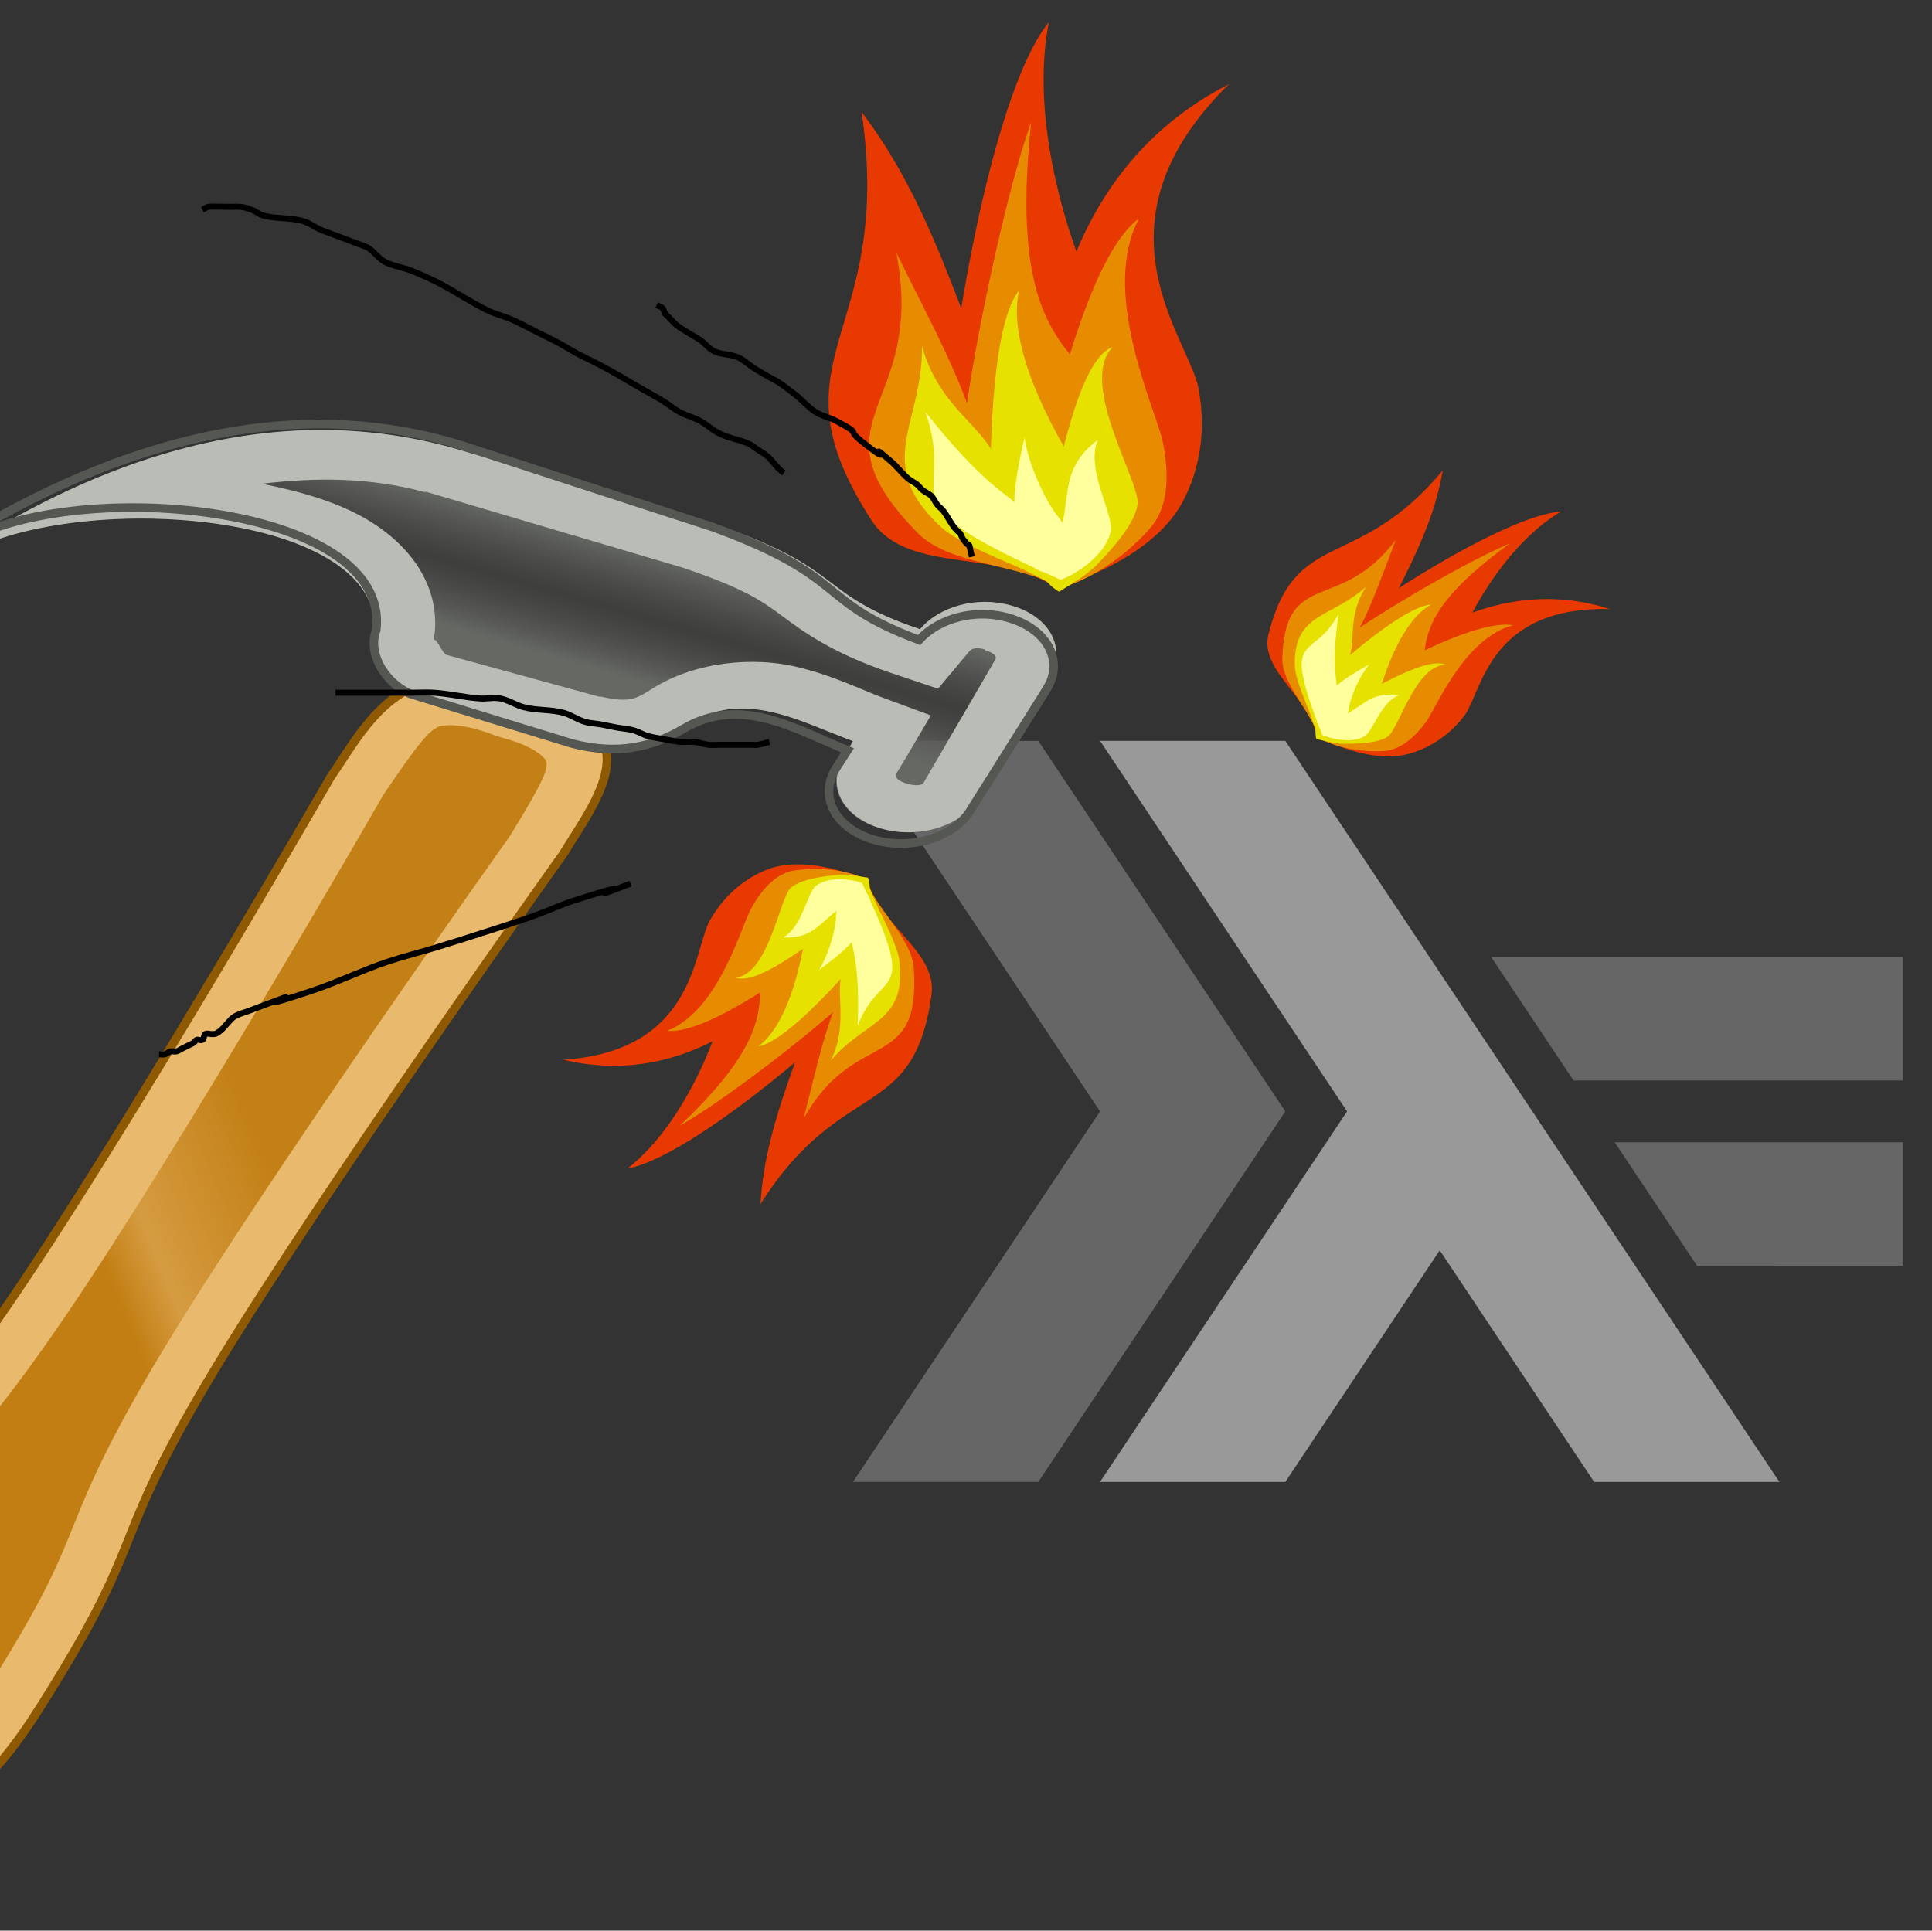 <?xml version="1.0" encoding="UTF-8" standalone="no"?>
<svg
   xmlns:dc="http://purl.org/dc/elements/1.1/"
   xmlns:cc="http://creativecommons.org/ns#"
   xmlns:rdf="http://www.w3.org/1999/02/22-rdf-syntax-ns#"
   xmlns:svg="http://www.w3.org/2000/svg"
   xmlns="http://www.w3.org/2000/svg"
   xmlns:xlink="http://www.w3.org/1999/xlink"
   xmlns:sodipodi="http://sodipodi.sourceforge.net/DTD/sodipodi-0.dtd"
   xmlns:inkscape="http://www.inkscape.org/namespaces/inkscape"
   viewBox="0 0 323.141 322.95"
   version="1.1"
   id="svg40"
   sodipodi:docname="fire.svg"
   inkscape:version="0.92.2 (5c3e80d, 2017-08-06)">
  <rect x="0" y="0" width="323.141" height="322.95" fill="#333333" stroke="none"/>
  <defs
     id="defs44">
    <linearGradient
       id="f"
       gradientUnits="userSpaceOnUse"
       x1="648.335"
       y1="375.091"
       x2="653.114"
       y2="375.091"
       gradientTransform="matrix(1.563,-0.51,-0.48,-1.175,-822.883,748.029)">
      <stop
         id="stop1069"
         stop-color="#c27e13"
         offset="0" />
      <stop
         id="stop1071"
         stop-opacity=".498"
         stop-color="#c27e13"
         offset=".269" />
      <stop
         id="stop1073"
         stop-opacity=".974"
         stop-color="#c27e13"
         offset="1" />
    </linearGradient>
    <linearGradient
       id="h"
       gradientUnits="userSpaceOnUse"
       x1="-265.817"
       y1="330.347"
       x2="-268.386"
       y2="327.573"
       gradientTransform="matrix(1.563,-0.51,-0.48,-1.175,603.378,201.125)">
      <stop
         id="stop1076"
         stop-color="#666864"
         offset="0" />
      <stop
         id="stop1078"
         stop-opacity=".498"
         stop-color="#494a47"
         offset=".5" />
      <stop
         id="stop1080"
         stop-color="#666864"
         offset="1" />
    </linearGradient>
    <clipPath
       id="d">
      <path
         id="path1083"
         d="M0 120h170V0H0zm0 0" />
    </clipPath>
    <linearGradient
       id="a">
      <stop
         id="stop1086"
         offset="0" />
      <stop
         id="stop1088"
         stop-color="#fff"
         offset="1" />
    </linearGradient>
    <linearGradient
       x1="-553.27"
       y1="525.908"
       x2="-666.116"
       y2="413.045"
       id="j"
       xlink:href="#a"
       gradientUnits="userSpaceOnUse"
       gradientTransform="matrix(0.11,0,0,0.098,93.012,-33.659)" />
    <linearGradient
       x1="-666.117"
       y1="413.045"
       x2="-553.27"
       y2="525.908"
       id="i"
       xlink:href="#a"
       gradientUnits="userSpaceOnUse"
       gradientTransform="matrix(0.11,0,0,0.098,93.012,-33.659)" />
    <meshgradient
       y="3.139"
       x="4.994"
       gradientUnits="userSpaceOnUse"
       id="e">
      <meshrow
         id="meshrow1111">
        <meshpatch
           id="meshpatch1109">
          <stop
             id="stop1101"
             stop-color="#fff"
             path="c 13.609,0 27.218,0 40.826,0" />
          <stop
             id="stop1103"
             path="c 0,13.117 0,26.235 0,39.353" />
          <stop
             id="stop1105"
             stop-color="#fff"
             path="c -13.609,0 -30.599,6.554 -44.207,6.554" />
          <stop
             id="stop1107"
             path="c 0,-13.117 14.732,-28.234 3.381,-45.907" />
        </meshpatch>
      </meshrow>
    </meshgradient>
    <meshgradient
       y="3.139"
       x="4.994"
       gradientUnits="userSpaceOnUse"
       id="c">
      <meshrow
         id="meshrow1124">
        <meshpatch
           id="meshpatch1122">
          <stop
             id="stop1114"
             stop-color="#fff"
             path="c 13.609,0 27.218,0 40.826,0" />
          <stop
             id="stop1116"
             path="c 0,13.117 0,26.235 0,39.353" />
          <stop
             id="stop1118"
             stop-color="#fff"
             path="c -13.609,0 -30.599,6.554 -44.207,6.554" />
          <stop
             id="stop1120"
             path="c 0,-13.117 14.732,-28.234 3.381,-45.907" />
        </meshpatch>
      </meshrow>
    </meshgradient>
  </defs>
  <sodipodi:namedview
     pagecolor="#ffffff"
     bordercolor="#666666"
     borderopacity="1"
     objecttolerance="10"
     gridtolerance="10"
     guidetolerance="10"
     inkscape:pageopacity="0"
     inkscape:pageshadow="2"
     inkscape:window-width="1916"
     inkscape:window-height="2106"
     id="namedview42"
     showgrid="false"
     inkscape:zoom="2.0669106"
     inkscape:cx="206.9055"
     inkscape:cy="196.26699"
     inkscape:window-x="1920"
     inkscape:window-y="16"
     inkscape:window-maximized="0"
     inkscape:current-layer="svg40" />
  <g
     id="g3255"
     transform="matrix(1.033,0,0,1.033,142.667,123.93)"
     style="stroke-width:3.66">
    <g
       id="g3235"
       style="fill:#666666;stroke-width:3.66">
      <path
         id="path3229"
         d="M 0,120 40,60 0,0 h 30 l 40,60 -40,60"
         inkscape:connector-curvature="0"
         style="stroke-width:3.66" />
      <path
         id="path3231"
         d="M 136.667,85 123.333,65 H 170 v 20"
         inkscape:connector-curvature="0"
         style="stroke-width:3.66" />
      <path
         id="path3233"
         d="M 116.667,55 103.333,35 H 170 v 20"
         inkscape:connector-curvature="0"
         style="stroke-width:3.66" />
    </g>
    <g
       id="g3239"
       style="fill:#999999;stroke-width:3.66">
      <path
         id="path3237"
         d="M 40,120 80,60 40,0 h 30 l 80,120 H 120 L 95,82.5 70,120"
         inkscape:connector-curvature="0"
         style="stroke-width:3.66" />
    </g>
  </g>
  <g
     id="g38"
     transform="matrix(0.334,0,0,0.334,115.834,0.762)"
     style="fill-rule:evenodd;stroke-width:2.99">
    <path
       d="M 90.127,259.107 C 35.733,175.6 101.411,168.142 84.658,53.818 c 41.087,53.934 52.557,120.09 69.806,139.657 11.904,15.367 17.775,33.916 16.175,52.974 -0.162,15.083 18.9,33.359 13.688,47.44 -27.716,-22.199 -75.387,-7.73 -94.2,-34.782 z"
       id="path14"
       inkscape:connector-curvature="0"
       style="fill:#e73900;stroke-width:2.99" />
    <path
       d="m 172.388,283.491 c 0.315,-15.992 -19.037,-22.93 -26.82,-35.42 -12.892,-9.54 -16.976,-24.39 -17.26,-39.013 -1.049,-23.387 19.798,-162.834 50.168,-200.285 -11.638,57.509 17.256,134.114 35.107,159.457 12.08,19.69 16.621,42.362 12.27,64.67 -2.138,17.798 -16.881,28.493 -24.857,44.456 -7.978,9.613 -18.835,10.524 -28.608,6.135 z"
       id="path16"
       inkscape:connector-curvature="0"
       style="fill:#e73900;stroke-width:2.99" />
    <path
       d="m 183.412,291.314 c 4.63,-13.894 -4.532,-35.916 -7.416,-48.802 -7.827,-11.603 -7.07,-25.613 -3.3,-38.462 5.548,-20.7 6.465,-118.385 96.02,-164.259 -69.455,68.147 -23.337,123.53 -15.818,150.198 4.392,20.266 2.147,41.39 -7.758,59.616 -13.675,25.163 -50.187,39.031 -61.728,41.71 z"
       id="path18"
       inkscape:connector-curvature="0"
       style="fill:#e73900;stroke-width:2.99" />
    <path
       d="m 168.656,283.17 c 0.238,-13.055 -14.399,-18.72 -20.286,-28.916 -9.752,-7.788 -12.84,-19.911 -13.056,-31.85 -0.792,-19.092 18.661,-120.037 34.262,-163.51 -10.646,98.544 16.737,109.49 30.24,130.179 9.136,16.075 12.571,34.584 9.28,52.796 -1.617,14.53 -8.587,27.774 -14.62,40.806 -6.034,7.848 -18.428,4.079 -25.82,0.495 z"
       id="path20"
       inkscape:connector-curvature="0"
       style="fill:#e78c00;stroke-width:2.99" />
    <path
       d="m 112.534,264.461 c -55.873,-57.364 5.005,-61.359 -10.49,-140.14 18.402,37.133 33.662,65.029 40.363,91.395 9.916,9.31 44.18,66.147 42.127,76.451 -21.594,-12.293 -55.912,-11.188 -72,-27.706 z"
       id="path22"
       inkscape:connector-curvature="0"
       style="fill:#e78c00;stroke-width:2.99" />
    <path
       d="m 123.691,261.007 c -33.422,-31.728 -8.462,-50.356 -8.76,-89.984 9.239,34.682 38.463,43.228 38.088,64.062 4.828,6.233 30.107,50.676 27.994,56.387 -11.24,-9.003 -44.658,-18.444 -57.322,-30.465 z"
       id="path24"
       inkscape:connector-curvature="0"
       style="fill:#e7e100;stroke-width:2.99" />
    <path
       d="m 177.415,256.731 c -5.872,-8.706 -5.304,-19.217 -2.476,-28.858 4.164,-15.531 22.457,-101.86 48.59,-120.637 -18.872,35.489 5.945,90.078 11.586,110.087 3.295,15.206 4.217,33.192 -5.82,44.73 -15.165,17.43 -34.307,27.58 -45.033,30.013 -6.82,4.786 -4.682,-25.667 -6.847,-35.335 z"
       id="path26"
       inkscape:connector-curvature="0"
       style="fill:#e78c00;stroke-width:2.99" />
    <path
       d="m 167.974,284.126 c 0.472,-7.987 -8.348,-11.821 -11.698,-18.21 -5.776,-5.013 -7.364,-12.513 -7.197,-19.827 -0.009,-11.71 -0.408,-84.702 14.42,-102.847 -6.563,28.525 18.154,71.047 25.903,84.051 5.193,10.07 6.833,21.489 4.363,32.557 -1.353,8.855 -5.952,16.79 -9.97,24.618 -3.891,4.654 -11.385,2.037 -15.821,-0.342 z"
       id="path28"
       inkscape:connector-curvature="0"
       style="fill:#e7e100;stroke-width:2.99" />
    <path
       d="m 175.028,285.146 c 3.796,-5.56 -0.91,-12.143 -0.563,-18.204 -2,-6.116 0.099,-12.216 3.384,-17.423 5.06,-8.454 13.954,-71.281 32.507,-77.96 -17.08,17.746 12.579,65.196 12.545,77.934 -0.61,9.515 -12.184,22.374 -18.756,29.293 -4.808,5.805 -14.324,11.384 -20.612,15.295 -4.822,-2.931 -6.333,-5.299 -8.505,-8.935 z"
       id="path30"
       inkscape:connector-curvature="0"
       style="fill:#e7e100;stroke-width:2.99" />
    <path
       d="m 168.627,278.788 c -11.805,-18.593 -7.425,-39.337 -2.405,-61.961 2.287,15.351 11.814,33.98 17.199,40.09 3.717,4.797 5.55,10.589 5.05,16.539 -0.05,4.709 -2.441,10.415 -4.068,14.812 -8.654,-6.931 -9.902,-1.034 -15.776,-9.48 z"
       id="path32"
       inkscape:connector-curvature="0"
       style="fill:#ffff9e;stroke-width:2.99" />
    <path
       d="m 181.898,269.566 c 9.145,-20.036 0.092,-35.81 21.051,-51.527 -6.259,14.571 8.056,37.58 6.498,45.559 -2.62,13.417 -20.708,23.403 -25.28,24.437 1.089,-11.033 -6.145,-8.939 -2.27,-18.469 z"
       id="path34"
       inkscape:connector-curvature="0"
       style="fill:#ffff9e;stroke-width:2.99" />
    <path
       d="m 116.603,203.99 c 49.163,62.172 48.076,30.784 67.572,84.03 -92.927,-41.375 -51.22,-37.64 -67.572,-84.03 z"
       id="path36"
       inkscape:connector-curvature="0"
       style="fill:#ffff9e;stroke-width:2.99" />
  </g>
  <g
     id="g1730"
     transform="matrix(4.109,0,0,4.106,-28.801,299.023)"
     style="stroke-width:0.243">
    <path
       style="fill:url(#h);stroke-width:0.351"
       inkscape:connector-curvature="0"
       d="m 4.549,-49.859 0.454,-0.088 c 4.336,-3.018 17.672,-2.233 17.26,2.955 -0.301,0.901 0.376,2.06 1.485,2.539 l 6.697,1.836 c 1.933,0.451 3.356,0.032 4.539,-0.715 2.286,-1.442 4.579,-0.105 6.741,0.694 l -0.444,0.753 c -0.648,1.135 0.063,2.389 1.601,2.823 1.539,0.434 3.303,-0.126 3.956,-1.253 l 2.919,-5.034 c 0.648,-1.135 -0.062,-2.388 -1.607,-2.816 -1.39,-0.396 -2.923,0.047 -3.696,0.973 -4.347,-1.469 -2.902,-2.455 -8.616,-4.348 L 25.37,-54.598 C 17.914,-56.632 10.736,-54.007 4.549,-49.859 Z"
       id="path1181" />
    <g
       id="g1722"
       style="stroke-width:0.243">
      <path
         id="path1175"
         d="M 2.242,0.699 C 5.58,1.711 7.492,-1.356 9.488,-4.644 12.978,-10.399 11.523,-10.062 15.886,-17.255 c 4.363,-7.193 14.059,-20.797 14.059,-20.797 1.389,-2.291 3.809,-5.155 -1.527,-6.552 -4.975,-1.955 -6.438,1.217 -7.967,3.465 0,0 -8.126,14.116 -12.921,21.167 -4.794,7.052 -5.39,6.049 -9.226,11.69 -2.192,3.225 -4.203,6.259 -0.943,7.393 0,0 -0.254,-0.055 2.427,0.817 C 2.468,0.798 2.242,0.699 2.242,0.699 Z"
         inkscape:connector-curvature="0"
         style="fill:#e9b96e;stroke:#8f5902;stroke-width:0.351" />
      <path
         id="path1177"
         d="m 27.127,-42.873 0.272,0.088 c 1.072,0.281 1.52,0.608 1.686,0.773 0.165,0.165 0.19,0.183 0.17,0.415 -0.043,0.441 -0.709,1.543 -1.43,2.732 l -0.094,0.149 c -0.136,0.189 -9.589,13.48 -14.022,20.787 -2.226,3.669 -3.036,5.583 -3.662,7.138 -0.627,1.557 -1.078,2.708 -2.769,5.494 -0.994,1.638 -1.977,3.12 -2.715,3.799 -0.369,0.34 -0.594,0.432 -0.676,0.456 l -5.734,-1.865 c -0.027,-0.059 -0.121,-0.254 -0.002,-0.676 0.237,-0.842 1.171,-2.341 2.265,-3.946 1.858,-2.732 2.83,-3.712 4.078,-5.068 1.248,-1.356 2.75,-3.042 5.197,-6.64 4.872,-7.165 12.778,-20.958 12.892,-21.155 l 0.024,-0.037 0.072,-0.112 c 0.795,-1.165 1.529,-2.245 1.972,-2.556 0.233,-0.164 0.268,-0.162 0.553,-0.18 0.282,-0.018 0.924,0.008 1.925,0.403 z"
         inkscape:connector-curvature="0"
         style="fill:url(#f);stroke-width:0.351" />
      <path
         id="path1183"
         d="m 13.17,-54.178 c -3.027,0.969 -5.908,2.495 -8.615,4.31 l 0.469,-0.067 c 4.336,-3.018 17.661,-2.244 17.249,2.944 -0.301,0.901 0.373,2.037 1.484,2.515 l 6.681,1.861 c 1.935,0.45 3.39,0.041 4.573,-0.706 2.284,-1.442 4.558,-0.112 6.718,0.688 l -0.418,0.755 c -0.648,1.135 0.058,2.377 1.598,2.811 1.54,0.433 3.271,-0.119 3.921,-1.245 l 2.93,-5.036 c 0.648,-1.135 -0.057,-2.383 -1.6,-2.81 -1.391,-0.395 -2.926,0.041 -3.698,0.967 -4.346,-1.47 -2.889,-2.468 -8.6,-4.362 l -10.512,-3.049 c -4.195,-1.144 -8.289,-0.822 -12.179,0.425 z m 4.494,1.061 c 2.168,-0.259 4.365,-0.273 6.638,0.34 0.016,0.004 0.035,-0.019 0.049,-0.015 l 10.413,3.081 c 2.532,0.851 3.262,1.368 4.084,1.98 0.84,0.626 2.024,1.508 4.441,2.324 l 1.903,0.639 1.275,-1.525 c 0.056,-0.068 0.215,-0.194 0.632,-0.076 l 0.014,0.037 c 0.475,0.132 0.45,0.31 0.417,0.365 l -2.929,5.036 c -0.02,0.034 -0.171,0.172 -0.646,0.039 -0.448,-0.126 -0.493,-0.28 -0.468,-0.349 0.002,-0.004 -0.015,-0.034 -0.013,-0.037 l 0.434,-0.718 0.992,-1.684 -1.933,-0.714 c -0.928,-0.344 -2.097,-0.94 -3.647,-1.29 -1.55,-0.349 -3.911,-0.25 -5.757,0.914 -0.686,0.433 -0.928,0.579 -2.078,0.328 l -0.112,-0.007 -6.237,-1.711 c -0.009,-0.004 -0.004,-0.029 -0.014,-0.037 -0.141,-0.113 -0.341,-0.604 -0.442,-0.564 l 0.004,-0.126 0.027,-0.215 c 0.156,-1.948 -1.056,-3.535 -2.714,-4.531 -1.234,-0.739 -2.758,-1.172 -4.331,-1.485 z"
         inkscape:connector-curvature="0"
         style="fill:#babdb6;stroke-width:0.351" />
      <path
         id="path1185"
         d="m 4.811,-50.504 0.457,-0.076 c 4.448,-2.912 17.692,-1.764 17.054,3.429 -0.341,0.897 0.281,2.077 1.366,2.587 l 6.586,2.024 c 1.905,0.505 3.341,0.122 4.552,-0.594 2.34,-1.386 4.564,0.017 6.681,0.877 l -0.477,0.743 c -0.694,1.121 -0.043,2.399 1.472,2.875 1.514,0.478 3.294,-0.038 3.994,-1.151 l 3.124,-4.97 c 0.696,-1.121 0.043,-2.399 -1.475,-2.868 -1.368,-0.434 -2.914,-0.032 -3.723,0.877 -4.263,-1.592 -2.782,-2.542 -8.383,-4.596 l -10.29,-3.35 c -7.334,-2.24 -14.593,0.2 -20.938,4.194 z"
         inkscape:connector-curvature="0"
         style="fill:none;stroke:#555753;stroke-width:0.351" />
    </g>
  </g>
  <g
     id="g38-3"
     transform="matrix(0.141,0.136,-0.146,0.131,237.225,60.13)"
     style="fill-rule:evenodd;stroke-width:5.107">
    <path
       d="M 90.127,259.107 C 35.733,175.6 101.411,168.142 84.658,53.818 c 41.087,53.934 52.557,120.09 69.806,139.657 11.904,15.367 17.775,33.916 16.175,52.974 -0.162,15.083 18.9,33.359 13.688,47.44 -27.716,-22.199 -75.387,-7.73 -94.2,-34.782 z"
       id="path14-6"
       inkscape:connector-curvature="0"
       style="fill:#e73900;stroke-width:5.107" />
    <path
       d="m 172.388,283.491 c 0.315,-15.992 -19.037,-22.93 -26.82,-35.42 -12.892,-9.54 -16.976,-24.39 -17.26,-39.013 -1.049,-23.387 19.798,-162.834 50.168,-200.285 -11.638,57.509 17.256,134.114 35.107,159.457 12.08,19.69 16.621,42.362 12.27,64.67 -2.138,17.798 -16.881,28.493 -24.857,44.456 -7.978,9.613 -18.835,10.524 -28.608,6.135 z"
       id="path16-7"
       inkscape:connector-curvature="0"
       style="fill:#e73900;stroke-width:5.107" />
    <path
       d="m 183.412,291.314 c 4.63,-13.894 -4.532,-35.916 -7.416,-48.802 -7.827,-11.603 -7.07,-25.613 -3.3,-38.462 5.548,-20.7 6.465,-118.385 96.02,-164.259 -69.455,68.147 -23.337,123.53 -15.818,150.198 4.392,20.266 2.147,41.39 -7.758,59.616 -13.675,25.163 -50.187,39.031 -61.728,41.71 z"
       id="path18-5"
       inkscape:connector-curvature="0"
       style="fill:#e73900;stroke-width:5.107" />
    <path
       d="m 168.656,283.17 c 0.238,-13.055 -14.399,-18.72 -20.286,-28.916 -9.752,-7.788 -12.84,-19.911 -13.056,-31.85 -0.792,-19.092 18.661,-120.037 34.262,-163.51 -10.646,98.544 16.737,109.49 30.24,130.179 9.136,16.075 12.571,34.584 9.28,52.796 -1.617,14.53 -8.587,27.774 -14.62,40.806 -6.034,7.848 -18.428,4.079 -25.82,0.495 z"
       id="path20-3"
       inkscape:connector-curvature="0"
       style="fill:#e78c00;stroke-width:5.107" />
    <path
       d="m 112.534,264.461 c -55.873,-57.364 5.005,-61.359 -10.49,-140.14 18.402,37.133 33.662,65.029 40.363,91.395 9.916,9.31 44.18,66.147 42.127,76.451 -21.594,-12.293 -55.912,-11.188 -72,-27.706 z"
       id="path22-5"
       inkscape:connector-curvature="0"
       style="fill:#e78c00;stroke-width:5.107" />
    <path
       d="m 123.691,261.007 c -33.422,-31.728 -8.462,-50.356 -8.76,-89.984 9.239,34.682 38.463,43.228 38.088,64.062 4.828,6.233 30.107,50.676 27.994,56.387 -11.24,-9.003 -44.658,-18.444 -57.322,-30.465 z"
       id="path24-6"
       inkscape:connector-curvature="0"
       style="fill:#e7e100;stroke-width:5.107" />
    <path
       d="m 177.415,256.731 c -5.872,-8.706 -5.304,-19.217 -2.476,-28.858 4.164,-15.531 22.457,-101.86 48.59,-120.637 -18.872,35.489 5.945,90.078 11.586,110.087 3.295,15.206 4.217,33.192 -5.82,44.73 -15.165,17.43 -34.307,27.58 -45.033,30.013 -6.82,4.786 -4.682,-25.667 -6.847,-35.335 z"
       id="path26-2"
       inkscape:connector-curvature="0"
       style="fill:#e78c00;stroke-width:5.107" />
    <path
       d="m 167.974,284.126 c 0.472,-7.987 -8.348,-11.821 -11.698,-18.21 -5.776,-5.013 -7.364,-12.513 -7.197,-19.827 -0.009,-11.71 -0.408,-84.702 14.42,-102.847 -6.563,28.525 18.154,71.047 25.903,84.051 5.193,10.07 6.833,21.489 4.363,32.557 -1.353,8.855 -5.952,16.79 -9.97,24.618 -3.891,4.654 -11.385,2.037 -15.821,-0.342 z"
       id="path28-9"
       inkscape:connector-curvature="0"
       style="fill:#e7e100;stroke-width:5.107" />
    <path
       d="m 175.028,285.146 c 3.796,-5.56 -0.91,-12.143 -0.563,-18.204 -2,-6.116 0.099,-12.216 3.384,-17.423 5.06,-8.454 13.954,-71.281 32.507,-77.96 -17.08,17.746 12.579,65.196 12.545,77.934 -0.61,9.515 -12.184,22.374 -18.756,29.293 -4.808,5.805 -14.324,11.384 -20.612,15.295 -4.822,-2.931 -6.333,-5.299 -8.505,-8.935 z"
       id="path30-1"
       inkscape:connector-curvature="0"
       style="fill:#e7e100;stroke-width:5.107" />
    <path
       d="m 168.627,278.788 c -11.805,-18.593 -7.425,-39.337 -2.405,-61.961 2.287,15.351 11.814,33.98 17.199,40.09 3.717,4.797 5.55,10.589 5.05,16.539 -0.05,4.709 -2.441,10.415 -4.068,14.812 -8.654,-6.931 -9.902,-1.034 -15.776,-9.48 z"
       id="path32-2"
       inkscape:connector-curvature="0"
       style="fill:#ffff9e;stroke-width:5.107" />
    <path
       d="m 181.898,269.566 c 9.145,-20.036 0.092,-35.81 21.051,-51.527 -6.259,14.571 8.056,37.58 6.498,45.559 -2.62,13.417 -20.708,23.403 -25.28,24.437 1.089,-11.033 -6.145,-8.939 -2.27,-18.469 z"
       id="path34-7"
       inkscape:connector-curvature="0"
       style="fill:#ffff9e;stroke-width:5.107" />
    <path
       d="m 116.603,203.99 c 49.163,62.172 48.076,30.784 67.572,84.03 -92.927,-41.375 -51.22,-37.64 -67.572,-84.03 z"
       id="path36-0"
       inkscape:connector-curvature="0"
       style="fill:#ffff9e;stroke-width:5.107" />
  </g>
  <g
     id="g38-9"
     transform="matrix(-0.168,-0.144,0.144,-0.168,133.666,222.649)"
     style="fill-rule:evenodd;stroke-width:4.515">
    <path
       d="M 90.127,259.107 C 35.733,175.6 101.411,168.142 84.658,53.818 c 41.087,53.934 52.557,120.09 69.806,139.657 11.904,15.367 17.775,33.916 16.175,52.974 -0.162,15.083 18.9,33.359 13.688,47.44 -27.716,-22.199 -75.387,-7.73 -94.2,-34.782 z"
       id="path14-3"
       inkscape:connector-curvature="0"
       style="fill:#e73900;stroke-width:4.515" />
    <path
       d="m 172.388,283.491 c 0.315,-15.992 -19.037,-22.93 -26.82,-35.42 -12.892,-9.54 -16.976,-24.39 -17.26,-39.013 -1.049,-23.387 19.798,-162.834 50.168,-200.285 -11.638,57.509 17.256,134.114 35.107,159.457 12.08,19.69 16.621,42.362 12.27,64.67 -2.138,17.798 -16.881,28.493 -24.857,44.456 -7.978,9.613 -18.835,10.524 -28.608,6.135 z"
       id="path16-6"
       inkscape:connector-curvature="0"
       style="fill:#e73900;stroke-width:4.515" />
    <path
       d="m 183.412,291.314 c 4.63,-13.894 -4.532,-35.916 -7.416,-48.802 -7.827,-11.603 -7.07,-25.613 -3.3,-38.462 5.548,-20.7 6.465,-118.385 96.02,-164.259 -69.455,68.147 -23.337,123.53 -15.818,150.198 4.392,20.266 2.147,41.39 -7.758,59.616 -13.675,25.163 -50.187,39.031 -61.728,41.71 z"
       id="path18-0"
       inkscape:connector-curvature="0"
       style="fill:#e73900;stroke-width:4.515" />
    <path
       d="m 168.656,283.17 c 0.238,-13.055 -14.399,-18.72 -20.286,-28.916 -9.752,-7.788 -12.84,-19.911 -13.056,-31.85 -0.792,-19.092 18.661,-120.037 34.262,-163.51 -10.646,98.544 16.737,109.49 30.24,130.179 9.136,16.075 12.571,34.584 9.28,52.796 -1.617,14.53 -8.587,27.774 -14.62,40.806 -6.034,7.848 -18.428,4.079 -25.82,0.495 z"
       id="path20-6"
       inkscape:connector-curvature="0"
       style="fill:#e78c00;stroke-width:4.515" />
    <path
       d="m 112.534,264.461 c -55.873,-57.364 5.005,-61.359 -10.49,-140.14 18.402,37.133 33.662,65.029 40.363,91.395 9.916,9.31 44.18,66.147 42.127,76.451 -21.594,-12.293 -55.912,-11.188 -72,-27.706 z"
       id="path22-2"
       inkscape:connector-curvature="0"
       style="fill:#e78c00;stroke-width:4.515" />
    <path
       d="m 123.691,261.007 c -33.422,-31.728 -8.462,-50.356 -8.76,-89.984 9.239,34.682 38.463,43.228 38.088,64.062 4.828,6.233 30.107,50.676 27.994,56.387 -11.24,-9.003 -44.658,-18.444 -57.322,-30.465 z"
       id="path24-61"
       inkscape:connector-curvature="0"
       style="fill:#e7e100;stroke-width:4.515" />
    <path
       d="m 177.415,256.731 c -5.872,-8.706 -5.304,-19.217 -2.476,-28.858 4.164,-15.531 22.457,-101.86 48.59,-120.637 -18.872,35.489 5.945,90.078 11.586,110.087 3.295,15.206 4.217,33.192 -5.82,44.73 -15.165,17.43 -34.307,27.58 -45.033,30.013 -6.82,4.786 -4.682,-25.667 -6.847,-35.335 z"
       id="path26-8"
       inkscape:connector-curvature="0"
       style="fill:#e78c00;stroke-width:4.515" />
    <path
       d="m 167.974,284.126 c 0.472,-7.987 -8.348,-11.821 -11.698,-18.21 -5.776,-5.013 -7.364,-12.513 -7.197,-19.827 -0.009,-11.71 -0.408,-84.702 14.42,-102.847 -6.563,28.525 18.154,71.047 25.903,84.051 5.193,10.07 6.833,21.489 4.363,32.557 -1.353,8.855 -5.952,16.79 -9.97,24.618 -3.891,4.654 -11.385,2.037 -15.821,-0.342 z"
       id="path28-7"
       inkscape:connector-curvature="0"
       style="fill:#e7e100;stroke-width:4.515" />
    <path
       d="m 175.028,285.146 c 3.796,-5.56 -0.91,-12.143 -0.563,-18.204 -2,-6.116 0.099,-12.216 3.384,-17.423 5.06,-8.454 13.954,-71.281 32.507,-77.96 -17.08,17.746 12.579,65.196 12.545,77.934 -0.61,9.515 -12.184,22.374 -18.756,29.293 -4.808,5.805 -14.324,11.384 -20.612,15.295 -4.822,-2.931 -6.333,-5.299 -8.505,-8.935 z"
       id="path30-9"
       inkscape:connector-curvature="0"
       style="fill:#e7e100;stroke-width:4.515" />
    <path
       d="m 168.627,278.788 c -11.805,-18.593 -7.425,-39.337 -2.405,-61.961 2.287,15.351 11.814,33.98 17.199,40.09 3.717,4.797 5.55,10.589 5.05,16.539 -0.05,4.709 -2.441,10.415 -4.068,14.812 -8.654,-6.931 -9.902,-1.034 -15.776,-9.48 z"
       id="path32-20"
       inkscape:connector-curvature="0"
       style="fill:#ffff9e;stroke-width:4.515" />
    <path
       d="m 181.898,269.566 c 9.145,-20.036 0.092,-35.81 21.051,-51.527 -6.259,14.571 8.056,37.58 6.498,45.559 -2.62,13.417 -20.708,23.403 -25.28,24.437 1.089,-11.033 -6.145,-8.939 -2.27,-18.469 z"
       id="path34-2"
       inkscape:connector-curvature="0"
       style="fill:#ffff9e;stroke-width:4.515" />
    <path
       d="m 116.603,203.99 c 49.163,62.172 48.076,30.784 67.572,84.03 -92.927,-41.375 -51.22,-37.64 -67.572,-84.03 z"
       id="path36-3"
       inkscape:connector-curvature="0"
       style="fill:#ffff9e;stroke-width:4.515" />
  </g>
  <path
     style="fill:none;stroke:#000000;stroke-width:1px;stroke-linecap:butt;stroke-linejoin:miter;stroke-opacity:1"
     d="m 131.114,79.108 c -1.17,-0.742 -1.834,-2.048 -2.903,-2.903 -0.454,-0.363 -0.968,-0.645 -1.451,-0.968 -0.484,-0.323 -0.92,-0.731 -1.451,-0.968 -2.134,-0.948 -3.312,-0.839 -5.322,-1.935 -1.021,-0.557 -1.879,-1.384 -2.903,-1.935 -1.081,-0.582 -2.305,-0.869 -3.387,-1.451 -1.024,-0.551 -1.912,-1.326 -2.903,-1.935 -1.107,-0.681 -2.258,-1.29 -3.387,-1.935 -2.258,-1.29 -4.479,-2.647 -6.773,-3.871 -1.273,-0.679 -2.598,-1.256 -3.871,-1.935 -1.147,-0.612 -2.239,-1.323 -3.387,-1.935 -1.273,-0.679 -2.58,-1.29 -3.871,-1.935 -1.29,-0.645 -2.549,-1.357 -3.871,-1.935 -1.262,-0.552 -2.624,-0.865 -3.871,-1.451 -3.005,-1.414 -5.738,-3.353 -8.709,-4.838 -1.421,-0.71 -2.874,-1.36 -4.354,-1.935 -1.426,-0.555 -3.004,-0.731 -4.354,-1.451 -1.111,-0.593 -1.809,-1.794 -2.903,-2.419 -0.026,-0.015 -7.648,-2.863 -7.741,-2.903 -0.994,-0.426 -1.869,-1.133 -2.903,-1.451 -2.18,-0.671 -4.573,-0.368 -6.773,-0.968 -0.696,-0.19 -1.26,-0.714 -1.935,-0.968 -1.707,-0.64 -2.099,-0.484 -3.871,-0.484 -0.311,0 -3.059,-0.082 -3.387,0 -0.35,0.087 -0.645,0.323 -0.968,0.484"
     id="path3361"
     inkscape:connector-curvature="0" />
  <path
     style="fill:none;stroke:#000000;stroke-width:1px;stroke-linecap:butt;stroke-linejoin:miter;stroke-opacity:1"
     d="m 162.561,93.138 c -0.856,-3.426 0.166,-0.746 -1.451,-2.903 -0.216,-0.288 -0.323,-0.645 -0.484,-0.968 -0.323,-0.323 -0.683,-0.611 -0.968,-0.968 -0.726,-0.908 -1.209,-1.995 -1.935,-2.903 -0.285,-0.356 -0.683,-0.611 -0.968,-0.968 -0.363,-0.454 -0.556,-1.04 -0.968,-1.451 -0.411,-0.411 -0.997,-0.604 -1.451,-0.968 -0.356,-0.285 -0.611,-0.683 -0.968,-0.968 -0.454,-0.363 -1.005,-0.595 -1.451,-0.968 -1.051,-0.876 -1.864,-2.012 -2.903,-2.903 -5.034,-4.315 1.493,1.645 -4.354,-2.903 -3.779,-2.939 0.126,-1.197 -4.838,-3.871 -1.081,-0.582 -2.354,-0.787 -3.387,-1.451 -1.251,-0.804 -2.218,-1.984 -3.387,-2.903 -3.845,-3.021 -2.744,-1.875 -6.773,-4.354 -0.99,-0.609 -1.834,-1.477 -2.903,-1.935 -1.222,-0.524 -2.663,-0.41 -3.871,-0.968 -0.938,-0.433 -1.573,-1.343 -2.419,-1.935 -0.59,-0.413 -3.076,-1.757 -3.871,-2.419 -0.526,-0.438 -0.968,-0.968 -1.451,-1.451 -0.161,-0.161 -0.357,-0.294 -0.484,-0.484 -0.2,-0.3 -0.229,-0.713 -0.484,-0.968 -0.255,-0.255 -0.645,-0.323 -0.968,-0.484"
     id="path3365"
     inkscape:connector-curvature="0" />
  <path
     style="fill:none;stroke:#000000;stroke-width:1px;stroke-linecap:butt;stroke-linejoin:miter;stroke-opacity:1"
     d="m 105.471,147.809 c -12.017,4.507 6.557,-2.292 -9.676,2.903 -2.139,0.685 -4.174,1.664 -6.29,2.419 -2.401,0.858 -4.831,1.634 -7.257,2.419 -3.057,0.989 -6.119,1.964 -9.192,2.903 -2.733,0.835 -5.514,1.515 -8.225,2.419 -4.262,1.421 -8.317,3.417 -12.579,4.838 -15.66,5.22 5.149,-2.536 -10.644,3.387 -0.813,0.305 -1.683,0.507 -2.419,0.968 -0.806,0.504 -1.613,1.814 -2.419,2.419 -0.741,0.556 -0.773,0.484 -1.451,0.484 -0.323,0 -0.699,-0.179 -0.968,0 -0.3,0.2 -0.184,0.768 -0.484,0.968 -0.268,0.179 -0.662,-0.102 -0.968,0 -0.216,0.072 -0.294,0.357 -0.484,0.484 -0.3,0.2 -0.645,0.323 -0.968,0.484 -0.323,0.161 -0.645,0.323 -0.968,0.484 -0.323,0.161 -0.618,0.396 -0.968,0.484 -0.313,0.078 -0.655,-0.078 -0.968,0 -0.35,0.087 -0.626,0.37 -0.968,0.484 -0.306,0.102 -0.645,0 -0.968,0"
     id="path3377"
     inkscape:connector-curvature="0" />
  <path
     style="fill:none;stroke:#000000;stroke-width:1px;stroke-linecap:butt;stroke-linejoin:miter;stroke-opacity:1"
     d="m 128.694,124.103 c -0.645,0.161 -1.279,0.374 -1.935,0.484 -0.318,0.053 -0.645,0 -0.968,0 -1.129,0 -2.258,0 -3.387,0 -0.645,0 -1.29,0 -1.935,0 -0.645,0 -1.294,0.071 -1.935,0 -0.817,-0.091 -1.601,-0.402 -2.419,-0.484 -0.802,-0.08 -1.616,0.073 -2.419,0 -0.439,-0.04 -4.686,-0.777 -5.322,-0.968 -0.832,-0.25 -1.581,-0.739 -2.419,-0.968 -0.946,-0.258 -1.938,-0.308 -2.903,-0.484 -0.809,-0.147 -1.61,-0.337 -2.419,-0.484 -0.965,-0.175 -1.965,-0.195 -2.903,-0.484 -1.174,-0.361 -2.206,-1.114 -3.387,-1.451 -2.193,-0.627 -4.57,-0.38 -6.773,-0.968 -1.331,-0.355 -2.519,-1.181 -3.871,-1.451 -1.107,-0.221 -2.26,0.075 -3.387,0 -2.595,-0.173 -5.146,-0.805 -7.741,-0.968 -1.288,-0.081 -2.58,0 -3.871,0 -4.193,0 -8.386,0 -12.579,0"
     id="path3379"
     inkscape:connector-curvature="0" />
</svg>
